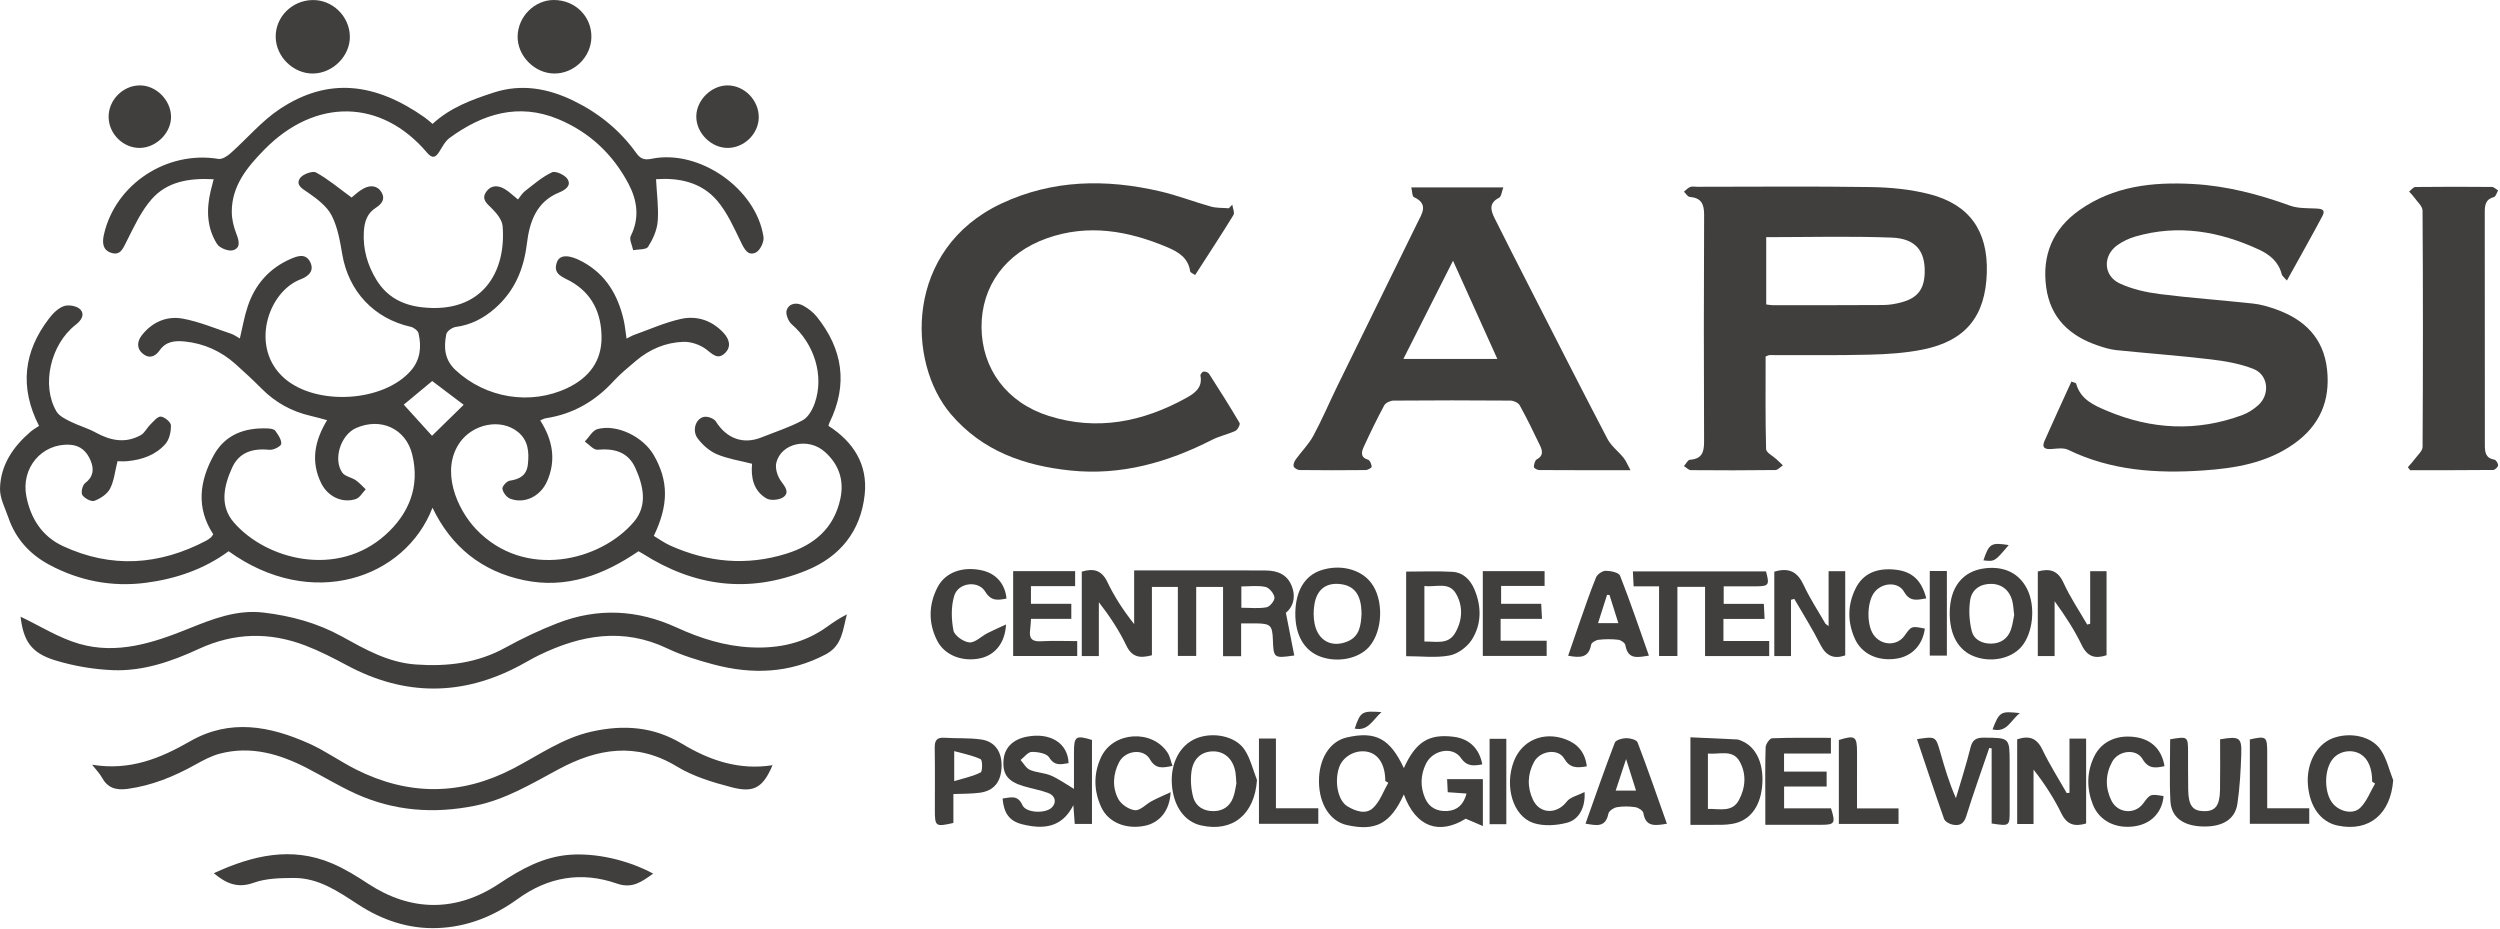 <svg width="646" height="240" viewBox="0 0 646 240" fill="none" xmlns="http://www.w3.org/2000/svg">
<path fill-rule="evenodd" clip-rule="evenodd" d="M622.197 120.727C622.801 120.021 623.45 119.348 623.995 118.6C624.733 117.588 625.989 116.521 625.995 115.472C626.114 95.124 626.118 74.774 625.987 54.426C625.98 53.289 624.63 52.143 623.854 51.036C623.466 50.483 622.965 50.009 622.514 49.498C623.057 49.088 623.595 48.328 624.143 48.321C630.726 48.239 637.311 48.247 643.893 48.309C644.435 48.314 644.972 48.89 645.51 49.201C645.158 49.797 644.907 50.804 644.438 50.92C642.24 51.464 642.061 53.042 642.062 54.834C642.077 74.884 642.086 94.933 642.087 114.983C642.087 116.787 642.232 118.384 644.534 118.762C644.956 118.832 645.535 119.753 645.502 120.245C645.473 120.687 644.705 121.435 644.257 121.44C637.095 121.516 629.93 121.493 622.767 121.493C622.578 121.238 622.388 120.983 622.197 120.727Z" fill="#403f3d"/>
<path fill-rule="evenodd" clip-rule="evenodd" d="M143.186 18.995C138.098 18.943 133.649 14.394 133.753 9.349C133.858 4.265 138.135 -0.005 143.115 4.38666e-06C148.611 0.006 152.88 4.224 152.815 9.583C152.754 14.739 148.346 19.048 143.186 18.995Z" fill="#403f3d"/>
<path fill-rule="evenodd" clip-rule="evenodd" d="M80.947 18.997C75.847 19.087 71.334 14.719 71.24 9.6C71.144 4.444 75.388 0.139 80.692 0.01C85.856 -0.115 90.279 4.137 90.403 9.345C90.522 14.378 86.088 18.905 80.947 18.997Z" fill="#403f3d"/>
<path fill-rule="evenodd" clip-rule="evenodd" d="M36.112 22.067C40.298 22.039 44.087 25.78 44.197 30.05C44.304 34.205 40.51 38.106 36.248 38.222C31.951 38.339 28.177 34.712 28.069 30.36C27.959 25.937 31.681 22.097 36.112 22.067Z" fill="#403f3d"/>
<path fill-rule="evenodd" clip-rule="evenodd" d="M188.026 22.068C192.401 22.088 196.133 25.952 196.06 30.384C195.991 34.551 192.372 38.141 188.157 38.223C183.815 38.307 179.86 34.376 179.921 30.036C179.98 25.839 183.835 22.048 188.026 22.068Z" fill="#403f3d"/>
<path fill-rule="evenodd" clip-rule="evenodd" d="M55.208 46.314C48.959 45.983 43.21 46.865 39.158 51.504C36.416 54.643 34.598 58.649 32.687 62.429C31.756 64.271 31.077 66.131 28.676 65.312C26.448 64.552 26.403 62.58 26.865 60.557C29.836 47.549 43.123 38.855 56.455 41.062C57.388 41.217 58.704 40.371 59.53 39.639C63.831 35.825 67.612 31.262 72.35 28.134C84.826 19.897 96.877 21.362 109.643 30.277C110.368 30.783 111.021 31.392 111.78 32.011C116.345 27.79 121.948 25.732 127.654 23.893C134.828 21.582 141.651 22.842 148.243 26.057C154.728 29.219 160.193 33.656 164.4 39.527C165.491 41.05 166.493 41.414 168.359 41.028C180.686 38.484 195.438 48.748 197.29 61.244C197.477 62.504 196.413 64.703 195.326 65.236C193.312 66.223 192.388 64.456 191.504 62.65C189.683 58.932 187.972 54.988 185.338 51.881C181.201 47.002 175.342 45.902 169.52 46.304C169.714 50.166 170.228 53.721 169.948 57.211C169.766 59.476 168.706 61.826 167.467 63.774C166.965 64.564 164.939 64.385 163.607 64.647C163.367 63.41 162.539 61.878 162.986 60.985C165.33 56.304 164.662 51.774 162.406 47.495C158.366 39.832 152.282 34.125 144.27 30.793C133.99 26.517 124.735 29.397 116.204 35.618C115.052 36.458 114.315 37.925 113.523 39.188C112.53 40.771 111.693 41.038 110.355 39.457C98.563 25.53 81.487 25.19 68.263 38.707C63.906 43.162 59.884 47.98 59.892 54.718C59.894 56.631 60.372 58.639 61.078 60.428C61.787 62.226 62.241 64.07 60.212 64.663C59.05 65.002 56.76 64.107 56.093 63.059C53.452 58.908 53.311 54.235 54.396 49.508C54.612 48.561 54.873 47.624 55.208 46.314Z" fill="#403f3d"/>
<path fill-rule="evenodd" clip-rule="evenodd" d="M55.097 138.048C50.62 131.197 51.548 124.293 55.234 117.625C58.2 112.258 63.272 110.458 69.177 110.708C69.85 110.737 70.797 110.855 71.118 111.295C71.859 112.312 72.76 113.588 72.671 114.686C72.623 115.306 70.689 116.324 69.698 116.225C65.4 115.795 61.813 116.78 59.953 120.907C57.828 125.619 56.7 130.723 60.459 135.037C68.825 144.634 87.099 149.398 99.578 138.225C105.717 132.728 108.525 125.724 106.528 117.48C104.886 110.702 98.326 107.787 91.969 110.623C88.062 112.365 86.011 118.654 88.45 122.129C89.136 123.109 90.825 123.336 91.928 124.091C92.879 124.74 93.65 125.649 94.501 126.442C93.662 127.304 92.969 128.611 91.956 128.947C88.43 130.115 84.688 128.32 82.984 124.828C80.275 119.278 81.24 113.985 84.522 108.571C83.04 108.179 81.674 107.779 80.291 107.462C75.398 106.338 71.188 104.032 67.636 100.458C65.457 98.264 63.187 96.154 60.879 94.093C57.121 90.739 52.724 88.739 47.694 88.239C45.23 87.994 42.894 88.194 41.282 90.498C40.15 92.116 38.611 92.778 36.947 91.44C35.233 90.062 35.416 88.207 36.651 86.628C39.33 83.201 43.108 81.578 47.236 82.338C51.483 83.119 55.559 84.853 59.688 86.23C60.502 86.501 61.225 87.047 61.977 87.459C62.67 84.57 63.129 81.81 64.004 79.191C65.9 73.525 69.556 69.327 75.1 66.908C76.904 66.121 78.944 65.419 80.106 67.62C81.371 70.014 79.647 71.425 77.659 72.183C69.2 75.41 64.46 89.868 73.501 97.762C81.709 104.927 99.115 103.968 106.22 95.72C108.626 92.926 108.947 89.562 108.147 86.125C107.985 85.431 106.92 84.622 106.142 84.448C96.645 82.326 90.061 75.282 88.436 65.697C87.856 62.283 87.251 58.696 85.698 55.681C84.475 53.304 81.969 51.413 79.677 49.821C78.156 48.764 76.364 47.891 77.49 46.086C78.138 45.046 80.755 44.072 81.665 44.569C84.817 46.296 87.611 48.679 90.858 51.044C91.444 50.586 92.564 49.459 93.903 48.732C95.636 47.79 97.529 47.85 98.621 49.742C99.614 51.464 98.618 52.734 97.097 53.704C94.874 55.122 94.18 57.245 94.019 59.824C93.737 64.412 94.981 68.59 97.309 72.369C99.968 76.684 103.965 78.85 109.16 79.417C124.63 81.103 130.857 70.26 129.874 58.432C129.739 56.804 128.309 55.057 127.041 53.81C125.725 52.517 124.355 51.461 125.621 49.591C126.841 47.787 128.684 47.825 130.401 48.839C131.582 49.537 132.584 50.537 133.848 51.548C134.427 50.836 134.913 49.956 135.643 49.391C137.902 47.647 140.104 45.699 142.648 44.522C143.577 44.093 146.036 45.232 146.677 46.317C147.676 48.007 146.093 49.073 144.442 49.75C138.553 52.165 136.824 57.387 136.145 62.974C135.339 69.602 132.957 75.264 127.864 79.712C124.925 82.279 121.658 83.962 117.738 84.49C116.832 84.613 115.474 85.583 115.321 86.36C114.652 89.749 114.825 92.94 117.718 95.631C125.5 102.873 137.067 104.824 146.662 100.237C152.181 97.599 155.497 93.33 155.44 87.091C155.384 80.93 153.028 75.82 147.398 72.667C145.435 71.567 142.769 70.899 143.907 67.755C144.64 65.728 147.052 65.757 150.485 67.609C156.562 70.888 159.694 76.248 161.173 82.756C161.503 84.206 161.63 85.701 161.897 87.492C162.648 87.125 163.276 86.742 163.955 86.5C167.965 85.076 171.9 83.289 176.028 82.394C180.103 81.511 183.975 82.81 186.934 85.979C188.445 87.598 189.085 89.604 187.282 91.293C185.423 93.036 184.129 91.51 182.489 90.272C180.905 89.078 178.566 88.266 176.593 88.33C172.014 88.48 167.847 90.246 164.313 93.253C162.338 94.934 160.298 96.579 158.553 98.483C153.788 103.685 148.062 107.007 141.057 108.071C140.59 108.142 140.153 108.409 139.594 108.628C142.795 113.655 143.79 118.862 141.366 124.368C139.632 128.306 135.461 130.301 131.788 128.841C130.892 128.485 129.966 127.248 129.824 126.299C129.731 125.679 130.947 124.322 131.71 124.212C134.297 123.836 136.074 122.825 136.394 120.065C136.763 116.881 136.542 113.797 133.817 111.603C129.33 107.989 122.183 109.597 118.855 114.289C113.756 121.478 118.009 131.477 123.034 136.757C135.507 149.862 155.195 145.025 163.83 134.801C167.396 130.577 166.254 125.509 164.159 120.893C162.284 116.761 158.712 115.826 154.408 116.206C153.38 116.297 152.215 114.843 151.113 114.1C152.198 112.985 153.108 111.217 154.399 110.871C159.443 109.522 166.211 112.855 168.945 117.621C172.76 124.269 172.817 130.411 168.943 138.48C170.324 139.301 171.677 140.29 173.173 140.962C182.923 145.344 192.955 146.279 203.229 143.061C210.369 140.825 215.508 136.54 217.153 128.86C218.194 124.004 216.705 119.915 213.092 116.72C208.821 112.942 201.804 114.54 200.594 119.594C200.251 121.025 200.896 123.091 201.815 124.323C202.886 125.76 204.01 127.202 202.522 128.386C201.509 129.193 199.146 129.44 198.055 128.799C194.692 126.825 193.992 123.378 194.337 119.842C191.26 119.049 188.105 118.579 185.256 117.38C183.348 116.577 181.552 114.981 180.29 113.301C178.713 111.203 179.818 108.018 182.019 107.707C182.96 107.573 184.512 108.159 184.988 108.918C187.753 113.323 192.03 114.925 196.758 113.027C200.339 111.589 204.062 110.412 207.431 108.584C208.874 107.8 209.971 105.794 210.554 104.111C213.012 97.018 210.376 88.793 204.579 83.793C203.69 83.026 202.93 81.082 203.287 80.118C203.969 78.277 205.937 78.08 207.601 79.01C208.875 79.723 210.126 80.679 211.035 81.81C217.791 90.217 219.173 99.33 214.357 109.169C214.234 109.42 214.176 109.704 214.067 110.033C220.571 114.206 224.283 120.077 223.433 127.832C222.402 137.233 217.122 143.862 208.327 147.425C193.505 153.431 179.431 151.572 166.074 143.063C165.744 142.853 165.395 142.674 164.986 142.441C156.019 148.564 146.361 152.231 135.369 149.919C124.467 147.626 116.587 141.271 111.757 131.196C104.687 149.526 80.519 157.898 59.075 142.435C52.754 147.094 45.419 149.593 37.645 150.599C28.904 151.729 20.518 150.102 12.736 145.934C7.73 143.252 4.052 139.25 2.181 133.79C1.329 131.304 -0.052 128.749 0.002 126.251C0.136 120.172 3.383 115.423 7.917 111.539C8.585 110.967 9.373 110.535 10.085 110.051C5.013 100.114 6.054 90.863 12.725 82.227C13.729 80.927 15.095 79.567 16.573 79.078C17.782 78.679 19.904 79.071 20.733 79.949C22.003 81.294 21.035 82.765 19.559 83.916C13.011 89.021 10.617 99.622 14.6 106.332C15.294 107.503 16.869 108.271 18.184 108.929C20.305 109.99 22.649 110.621 24.718 111.762C28.553 113.875 32.41 114.643 36.379 112.432C37.386 111.871 37.956 110.57 38.833 109.717C39.672 108.899 40.708 107.573 41.553 107.648C42.536 107.735 44.15 109.084 44.169 109.917C44.209 111.533 43.766 113.56 42.737 114.725C40.206 117.595 36.673 118.822 32.879 119.165C31.905 119.253 30.919 119.179 30.364 119.179C29.698 121.813 29.482 124.269 28.427 126.287C27.694 127.689 25.938 128.833 24.384 129.414C23.593 129.711 21.843 128.777 21.276 127.909C20.86 127.274 21.302 125.37 21.985 124.849C24.168 123.185 24.34 121.229 23.413 119.014C22.436 116.673 20.794 115.071 18.04 114.921C10.81 114.525 5.351 120.925 6.817 128.297C7.947 133.977 10.847 138.578 16.215 141.084C28.78 146.948 41.176 146.081 53.322 139.692C53.76 139.463 54.151 139.141 54.541 138.832C54.691 138.716 54.773 138.515 55.097 138.048ZM104.335 104.563C106.982 107.48 109.507 110.262 111.634 112.606C114.301 109.999 117.112 107.249 119.818 104.603C117.201 102.627 114.347 100.472 111.683 98.459C109.162 100.553 106.595 102.686 104.335 104.563Z" fill="#403f3d"/>
<path fill-rule="evenodd" clip-rule="evenodd" d="M318.42 52.884C318.542 53.792 319.09 54.96 318.719 55.565C315.545 60.743 312.205 65.818 308.825 71.063C308.259 70.661 307.582 70.431 307.538 70.112C307.049 66.626 304.482 65.09 301.672 63.903C291.555 59.634 281.217 57.78 270.502 61.576C259.831 65.358 253.568 73.94 253.629 84.545C253.691 95.282 260.138 104.038 270.975 107.467C283.437 111.411 295.243 109.038 306.433 102.88C308.552 101.714 310.834 100.244 310.192 97.052C310.131 96.751 310.676 96.055 310.998 96.017C311.452 95.963 312.178 96.209 312.41 96.57C315.108 100.768 317.779 104.986 320.305 109.288C320.523 109.661 319.838 111.042 319.269 111.311C317.32 112.231 315.133 112.663 313.219 113.638C301.695 119.512 289.655 122.941 276.587 121.576C264.622 120.326 253.854 116.559 245.725 107.037C234.245 93.591 233.769 64.328 258.773 52.592C272.007 46.381 285.803 46.202 299.766 49.44C304.22 50.473 308.519 52.159 312.933 53.385C314.389 53.79 315.987 53.689 317.519 53.819C317.818 53.506 318.119 53.195 318.42 52.884Z" fill="#403f3d"/>
<path fill-rule="evenodd" clip-rule="evenodd" d="M590.934 72.494C590.175 71.603 589.701 71.293 589.603 70.891C588.816 67.667 586.512 65.79 583.731 64.502C573.47 59.751 562.854 57.901 551.753 61.126C550.156 61.59 548.566 62.344 547.201 63.293C543.305 66.003 543.452 71.269 547.763 73.256C550.951 74.726 554.567 75.541 558.076 75.987C566.088 77.007 574.157 77.565 582.189 78.44C584.15 78.653 586.108 79.222 587.979 79.88C595.43 82.501 600.435 87.293 601.319 95.524C602.182 103.559 599.422 109.965 592.75 114.686C585.679 119.69 577.535 121.003 569.223 121.572C557.244 122.391 545.48 121.61 534.405 116.227C533.232 115.657 531.583 115.91 530.173 116.021C528.473 116.155 527.5 115.75 528.303 113.928C530.551 108.83 532.897 103.777 535.253 98.597C535.822 98.838 536.415 98.915 536.477 99.139C537.613 103.233 541.047 104.723 544.458 106.16C555.979 111.015 567.668 111.617 579.464 107.231C580.923 106.689 582.329 105.767 583.499 104.728C586.654 101.925 586.162 96.846 582.268 95.323C578.806 93.969 574.993 93.304 571.273 92.863C563.153 91.899 554.99 91.308 546.854 90.472C545.285 90.311 543.726 89.832 542.219 89.328C534.828 86.856 529.797 82.194 528.724 74.145C527.621 65.885 530.48 59.16 537.258 54.35C546.099 48.076 556.244 46.968 566.708 47.547C575.353 48.025 583.616 50.194 591.736 53.133C593.775 53.871 596.147 53.781 598.374 53.873C599.817 53.933 601.03 54.102 600.107 55.833C597.213 61.269 594.18 66.627 590.934 72.494Z" fill="#403f3d"/>
<path fill-rule="evenodd" clip-rule="evenodd" d="M456.237 92.102C456.237 100.142 456.15 108.105 456.359 116.061C456.381 116.948 458.09 117.79 459.016 118.654C459.579 119.181 460.138 119.711 460.699 120.24C460.053 120.664 459.412 121.448 458.76 121.457C451.477 121.551 444.192 121.551 436.907 121.484C436.313 121.478 435.724 120.794 435.134 120.425C435.65 119.857 436.135 118.836 436.688 118.798C439.736 118.589 440.345 116.891 440.334 114.162C440.255 94.602 440.251 75.041 440.343 55.48C440.357 52.678 439.564 51.118 436.618 50.881C436.09 50.838 435.624 50.004 435.13 49.535C435.661 49.113 436.137 48.552 436.74 48.31C437.257 48.104 437.921 48.264 438.519 48.264C453.489 48.261 468.461 48.111 483.427 48.337C488.467 48.414 493.628 48.914 498.497 50.152C508.911 52.801 513.691 59.671 513.397 70.366C513.086 81.644 507.989 88.058 496.924 90.31C492.368 91.237 487.638 91.533 482.975 91.649C474.398 91.864 465.811 91.732 457.229 91.756C457.044 91.759 456.859 91.882 456.237 92.102ZM456.392 61.283C456.392 67.121 456.392 72.827 456.392 78.669C457.03 78.747 457.502 78.855 457.976 78.855C467.538 78.86 477.099 78.885 486.66 78.817C488.233 78.805 489.843 78.526 491.367 78.114C495.555 76.984 497.261 74.678 497.346 70.333C497.454 64.809 494.969 61.632 488.82 61.396C478.099 60.987 467.353 61.283 456.392 61.283Z" fill="#403f3d"/>
<path fill-rule="evenodd" clip-rule="evenodd" d="M364.678 48.421C372.662 48.421 380.216 48.421 388.462 48.421C388.048 49.499 387.956 50.809 387.358 51.109C384.628 52.477 385.226 54.42 386.214 56.406C389.149 62.3 392.146 68.163 395.141 74.026C401.859 87.177 408.536 100.349 415.379 113.434C416.34 115.272 418.195 116.628 419.533 118.291C420.15 119.06 420.517 120.03 421.321 121.498C412.842 121.498 405.269 121.513 397.698 121.462C397.219 121.459 396.331 120.921 396.346 120.677C396.39 119.986 396.617 118.964 397.107 118.706C398.878 117.774 398.576 116.459 397.949 115.147C396.272 111.639 394.57 108.137 392.693 104.735C392.328 104.073 391.129 103.522 390.309 103.515C380.224 103.433 370.138 103.433 360.053 103.517C359.24 103.524 358.044 104.088 357.687 104.75C355.794 108.258 354.054 111.853 352.39 115.477C351.799 116.763 351.446 118.177 353.525 118.802C353.999 118.945 354.4 119.968 354.44 120.61C354.457 120.875 353.433 121.459 352.878 121.464C347.188 121.527 341.495 121.527 335.805 121.457C335.268 121.451 334.428 120.955 334.288 120.51C334.13 120.007 334.465 119.206 334.825 118.707C336.308 116.652 338.172 114.818 339.361 112.615C341.633 108.407 343.503 103.983 345.606 99.68C352.471 85.644 359.363 71.621 366.251 57.597C367.44 55.175 369.235 52.738 365.343 50.926C364.888 50.715 364.926 49.438 364.678 48.421ZM386.913 92.747C383.079 84.253 379.381 76.06 375.459 67.371C371.043 76.108 366.923 84.262 362.634 92.747C370.882 92.747 378.681 92.747 386.913 92.747Z" fill="#403f3d"/>
<path fill-rule="evenodd" clip-rule="evenodd" d="M519.047 140.846C515.436 145.131 515.436 145.131 512.512 144.799C513.985 140.445 514.498 140.119 519.047 140.846Z" fill="#403f3d"/>
<path fill-rule="evenodd" clip-rule="evenodd" d="M334.711 158.456C334.763 152.771 337.098 148.812 341.232 147.401C346.183 145.71 351.576 147.03 354.301 150.6C357.6 154.919 357.361 162.991 353.813 167.095C351.097 170.236 345.554 171.338 341.073 169.628C336.949 168.055 334.661 164.037 334.711 158.456ZM351.821 158.605C351.789 158.047 351.788 157.347 351.7 156.659C351.223 152.911 349.277 151.048 345.698 150.879C342.424 150.724 340.243 152.508 339.645 156.178C339.379 157.808 339.371 159.574 339.697 161.188C340.586 165.589 344.134 167.462 348.245 165.731C351.297 164.445 351.673 161.615 351.821 158.605Z" fill="#403f3d"/>
<path fill-rule="evenodd" clip-rule="evenodd" d="M503.808 158.398C503.832 151.689 507.175 147.497 513.028 146.834C517.959 146.276 521.75 148.152 523.788 152.161C526.066 156.64 525.366 163.657 522.293 167.162C519.59 170.244 514.453 171.276 510.12 169.609C506.031 168.037 503.787 164.051 503.808 158.398ZM520.462 158.958C520.3 157.599 520.252 156.596 520.052 155.624C519.455 152.731 517.432 150.965 514.705 150.876C511.851 150.782 509.508 152.211 509.077 155.153C508.702 157.716 508.869 160.505 509.487 163.024C510.052 165.326 512.234 166.384 514.646 166.307C517.063 166.23 518.829 164.991 519.626 162.682C520.077 161.379 520.242 159.978 520.462 158.958Z" fill="#403f3d"/>
<path fill-rule="evenodd" clip-rule="evenodd" d="M260.085 154.665C257.913 155.088 256.126 155.433 254.581 152.873C252.789 149.902 247.616 150.515 246.574 153.946C245.727 156.734 245.812 160.026 246.374 162.922C246.628 164.235 248.979 165.879 250.488 166C251.957 166.116 253.544 164.437 255.121 163.624C256.576 162.874 258.085 162.23 259.957 161.359C259.713 166.167 257.089 169.267 253.344 170.093C248.772 171.104 244.132 169.367 242.198 165.606C239.859 161.053 239.924 156.309 242.237 151.784C244.233 147.881 248.72 146.298 253.655 147.364C257.336 148.159 259.699 150.791 260.085 154.665Z" fill="#403f3d"/>
<path fill-rule="evenodd" clip-rule="evenodd" d="M497.748 154.622C495.377 155.02 493.527 155.57 492.016 152.922C490.421 150.126 486.041 150.526 484.16 153.298C482.42 155.861 482.355 161.326 484.038 163.894C485.979 166.859 490.152 167.052 492.13 164.267C493.925 161.737 493.925 161.737 497.383 162.428C496.818 166.676 494.054 169.594 490.026 170.197C485.246 170.913 481.059 169.007 479.278 165.009C477.355 160.695 477.382 156.262 479.507 152.012C481.413 148.201 484.975 146.656 489.873 147.214C494.083 147.695 496.542 149.918 497.748 154.622Z" fill="#403f3d"/>
<path fill-rule="evenodd" clip-rule="evenodd" d="M458.478 147.726C462.367 146.529 464.541 147.871 466.088 151.221C467.672 154.647 469.779 157.832 471.668 161.117C471.759 161.273 471.966 161.362 472.509 161.792C472.509 156.931 472.509 152.365 472.509 147.597C474.12 147.597 475.353 147.597 476.805 147.597C476.805 154.854 476.805 162.08 476.805 169.36C473.78 170.372 471.845 169.471 470.38 166.566C468.341 162.522 465.907 158.676 463.643 154.747C463.361 154.829 463.08 154.911 462.797 154.992C462.797 159.778 462.797 164.564 462.797 169.519C461.147 169.519 459.908 169.519 458.478 169.519C458.478 162.192 458.478 154.969 458.478 147.726Z" fill="#403f3d"/>
<path fill-rule="evenodd" clip-rule="evenodd" d="M304.357 151.669C301.893 151.669 299.947 151.669 297.654 151.669C297.654 157.665 297.654 163.504 297.654 169.317C294.552 170.155 292.501 169.846 291.048 166.814C289.173 162.904 286.77 159.246 283.942 155.604C283.942 160.196 283.942 164.788 283.942 169.532C282.27 169.532 281.012 169.532 279.53 169.532C279.53 162.19 279.53 154.97 279.53 147.715C282.594 146.785 284.667 147.313 286.147 150.401C287.97 154.204 290.294 157.767 293.064 161.267C293.064 156.76 293.064 152.253 293.064 147.383C298.784 147.383 304.142 147.38 309.502 147.384C315.385 147.388 321.268 147.368 327.15 147.417C330.293 147.443 332.826 148.571 333.918 151.787C334.912 154.716 333.903 157.043 332.27 158.343C333.05 162.309 333.744 165.832 334.44 169.377C329.147 170.133 329.086 170.085 328.91 165.274C328.776 161.615 328.306 161.142 324.694 161.087C323.505 161.069 322.314 161.084 320.706 161.084C320.706 163.997 320.706 166.722 320.706 169.561C319.022 169.561 317.759 169.561 316.038 169.561C316.038 163.573 316.038 157.664 316.038 151.663C313.536 151.663 311.494 151.663 309.1 151.663C309.1 157.637 309.1 163.47 309.1 169.496C307.396 169.496 306.044 169.496 304.36 169.496C304.357 163.682 304.357 157.846 304.357 151.669ZM320.765 157.042C323.012 157.042 325.207 157.299 327.286 156.919C328.148 156.762 329.434 155.147 329.322 154.369C329.172 153.334 327.974 151.873 326.994 151.66C325.041 151.234 322.93 151.534 320.765 151.534C320.765 153.536 320.765 155.187 320.765 157.042Z" fill="#403f3d"/>
<path fill-rule="evenodd" clip-rule="evenodd" d="M540.1 161.185C540.1 156.726 540.1 152.268 540.1 147.6C541.604 147.6 542.845 147.6 544.333 147.6C544.333 154.802 544.333 162.01 544.333 169.314C541.414 170.279 539.395 169.756 537.911 166.678C536.019 162.755 533.618 159.079 530.911 155.351C530.911 160.022 530.911 164.695 530.911 169.523C529.265 169.523 528.013 169.523 526.568 169.523C526.568 162.22 526.568 154.996 526.568 147.667C529.606 146.851 531.724 147.329 533.206 150.584C534.915 154.337 537.263 157.798 539.333 161.386C539.59 161.32 539.846 161.253 540.1 161.185Z" fill="#403f3d"/>
<path fill-rule="evenodd" clip-rule="evenodd" d="M426.077 169.409C423.234 169.843 420.647 170.57 419.989 166.682C419.893 166.118 418.836 165.392 418.157 165.313C416.485 165.118 414.76 165.128 413.086 165.318C412.374 165.398 411.242 166.044 411.146 166.583C410.521 170.087 408.227 169.995 405.206 169.439C406.204 166.533 407.14 163.753 408.115 160.989C409.508 157.043 410.835 153.068 412.418 149.199C412.751 148.385 414.07 147.491 414.933 147.492C416.208 147.496 418.304 147.945 418.625 148.764C421.274 155.514 423.595 162.392 426.077 169.409ZM415.892 153.742C415.683 153.731 415.474 153.721 415.264 153.71C414.501 156.103 413.738 158.498 412.934 161.017C414.851 161.017 416.396 161.017 418.179 161.017C417.37 158.441 416.632 156.092 415.892 153.742Z" fill="#403f3d"/>
<path fill-rule="evenodd" clip-rule="evenodd" d="M498.65 147.551C500.181 147.551 501.52 147.551 503.073 147.551C503.073 154.862 503.073 161.998 503.073 169.414C501.627 169.414 500.219 169.414 498.65 169.414C498.65 162.142 498.65 154.92 498.65 147.551Z" fill="#403f3d"/>
<path fill-rule="evenodd" clip-rule="evenodd" d="M266.415 159.91C266.314 161.201 266.292 161.982 266.185 162.751C265.885 164.895 266.604 165.845 268.945 165.705C272.004 165.522 275.082 165.66 278.351 165.66C278.351 167.071 278.351 168.194 278.351 169.508C272.862 169.508 267.435 169.508 261.798 169.508C261.798 162.184 261.798 154.975 261.798 147.575C267.16 147.575 272.386 147.575 277.812 147.575C277.812 148.808 277.812 149.945 277.812 151.463C274.037 151.463 270.307 151.463 266.395 151.463C266.395 153.088 266.395 154.337 266.395 156.025C269.833 156.025 273.252 156.025 276.827 156.025C276.827 157.507 276.827 158.554 276.827 159.911C273.419 159.91 270.074 159.91 266.415 159.91Z" fill="#403f3d"/>
<path fill-rule="evenodd" clip-rule="evenodd" d="M387.759 159.911C387.759 162.118 387.759 163.689 387.759 165.567C391.731 165.567 395.582 165.567 399.658 165.567C399.658 167 399.658 168.13 399.658 169.491C394.229 169.491 388.805 169.491 383.156 169.491C383.156 162.213 383.156 155.004 383.156 147.583C388.474 147.583 393.699 147.583 399.124 147.583C399.124 148.791 399.124 149.939 399.124 151.41C395.41 151.41 391.769 151.41 387.887 151.41C387.887 153.048 387.887 154.374 387.887 156.03C391.243 156.03 394.594 156.03 398.249 156.03C398.319 157.38 398.372 158.422 398.449 159.912C394.865 159.911 391.442 159.911 387.759 159.911Z" fill="#403f3d"/>
<path fill-rule="evenodd" clip-rule="evenodd" d="M363.349 169.557C363.349 162.051 363.349 154.923 363.349 147.701C367.44 147.701 371.381 147.53 375.299 147.759C378.135 147.924 379.987 149.863 381.038 152.401C382.858 156.793 382.845 161.331 380.316 165.302C379.125 167.174 376.703 168.973 374.568 169.376C371.03 170.044 367.273 169.557 363.349 169.557ZM368.063 151.433C368.063 156.462 368.063 160.99 368.063 165.774C371.04 165.708 374.189 166.664 375.996 163.586C377.92 160.308 378.122 156.596 376.184 153.332C374.362 150.261 371.033 151.781 368.063 151.433Z" fill="#403f3d"/>
<path fill-rule="evenodd" clip-rule="evenodd" d="M428.703 151.516C426.247 151.516 424.373 151.516 422.128 151.516C422.063 150.193 422.006 149.063 421.936 147.644C433.534 147.644 444.93 147.644 456.334 147.644C457.287 151.185 457.087 151.489 453.698 151.507C451.015 151.521 448.333 151.51 445.402 151.51C445.402 153.046 445.402 154.372 445.402 156.033C448.766 156.033 452.123 156.033 455.777 156.033C455.844 157.391 455.897 158.436 455.971 159.924C452.367 159.924 448.943 159.924 445.337 159.924C445.337 161.994 445.337 163.636 445.337 165.634C449.268 165.634 453.117 165.634 457.162 165.634C457.162 167.107 457.162 168.229 457.162 169.528C451.674 169.528 446.321 169.528 440.585 169.528C440.585 163.559 440.585 157.631 440.585 151.654C438.061 151.654 435.924 151.654 433.44 151.654C433.44 157.655 433.44 163.496 433.44 169.515C431.751 169.515 430.404 169.515 428.702 169.515C428.703 163.593 428.703 157.755 428.703 151.516Z" fill="#403f3d"/>
<path fill-rule="evenodd" clip-rule="evenodd" d="M5.317 159.355C10.271 161.703 15.14 164.82 20.465 166.359C30.25 169.185 39.59 166.137 48.682 162.464C54.901 159.953 61.16 157.47 68.073 158.287C75.162 159.125 81.984 160.961 88.278 164.433C94.317 167.763 100.267 171.186 107.413 171.702C115.549 172.288 123.285 171.381 130.581 167.356C134.931 164.958 139.46 162.808 144.09 161.015C154.465 156.998 164.705 157.498 174.894 162.171C180.969 164.958 187.354 166.979 194.169 167.285C201.277 167.606 207.849 166.184 213.697 161.969C215.301 160.814 216.939 159.703 218.843 158.759C217.763 162.595 217.739 166.776 213.38 169.08C204.004 174.035 194.268 174.342 184.301 171.672C180.267 170.591 176.199 169.352 172.446 167.56C161.029 162.11 150.132 164.039 139.348 169.27C137.643 170.097 136.012 171.075 134.338 171.967C119.467 179.9 104.617 179.915 89.727 171.96C86.215 170.083 82.647 168.238 78.938 166.815C69.666 163.259 60.531 163.441 51.343 167.691C44.358 170.922 36.953 173.483 29.134 173.168C24.125 172.966 19.012 172.087 14.22 170.619C8.005 168.717 6.037 165.542 5.317 159.355Z" fill="#403f3d"/>
<path fill-rule="evenodd" clip-rule="evenodd" d="M356.981 184.009C354.673 186.049 353.558 188.978 350.057 188.267C351.554 183.873 351.891 183.645 356.981 184.009Z" fill="#403f3d"/>
<path fill-rule="evenodd" clip-rule="evenodd" d="M514.869 188.477C516.64 183.909 516.942 183.708 521.931 184.271C519.505 186.155 518.608 189.394 514.869 188.477Z" fill="#403f3d"/>
<path fill-rule="evenodd" clip-rule="evenodd" d="M23.805 197.604C33.589 199.219 41.466 195.938 49.139 191.538C59.437 185.631 69.774 187.611 79.869 192.132C84.038 193.999 87.818 196.717 91.908 198.785C105.503 205.663 119.121 205.628 132.663 198.564C139.268 195.12 145.352 190.724 152.876 189.045C161.158 187.197 168.865 187.748 176.23 192.185C183.387 196.497 191.019 199.099 199.628 197.726C197.169 203.448 194.901 204.957 189.101 203.441C184.229 202.168 179.183 200.666 174.934 198.08C164.371 191.652 154.321 193.402 144.297 198.794C137.356 202.526 130.629 206.603 122.74 208.2C112.157 210.344 101.879 209.588 92.022 205.143C87.668 203.179 83.567 200.664 79.315 198.469C72.234 194.814 64.84 192.656 56.849 194.733C54.577 195.324 52.415 196.504 50.339 197.657C44.888 200.687 39.24 202.985 32.986 203.843C29.927 204.262 27.795 203.608 26.3 200.859C25.758 199.857 24.909 199.022 23.805 197.604Z" fill="#403f3d"/>
<path fill-rule="evenodd" clip-rule="evenodd" d="M362.752 205.289C359.276 212.878 355.442 214.87 347.982 213.183C343.696 212.213 340.872 207.802 340.821 201.998C340.769 196.07 343.601 191.561 348.01 190.554C355.474 188.848 359.184 190.84 362.755 198.472C365.822 191.708 369.176 189.589 375.575 190.375C379.608 190.871 382.247 193.345 383.025 197.513C380.868 197.892 379.13 198.193 377.472 195.824C375.358 192.803 370.277 193.755 368.502 197.289C367.046 200.187 366.952 203.278 368.244 206.266C369.318 208.751 371.451 209.753 374.076 209.553C376.648 209.357 378.189 207.881 378.96 205.054C377.296 204.936 375.862 204.833 374.095 204.706C374.043 203.651 373.993 202.621 373.931 201.32C377.085 201.32 380.015 201.32 383.175 201.32C383.175 205.106 383.175 208.847 383.175 213.452C381.668 212.806 380.457 212.287 378.739 211.551C371.909 215.784 365.884 213.804 362.752 205.289ZM358.734 202.259C358.477 202.112 358.22 201.964 357.963 201.816C357.941 197.391 356.059 194.566 352.874 194.18C349.949 193.825 346.967 195.602 346.044 198.25C344.734 202.008 345.739 206.903 348.169 208.351C350.321 209.632 352.933 210.558 354.827 208.756C356.593 207.079 357.468 204.463 358.734 202.259Z" fill="#403f3d"/>
<path fill-rule="evenodd" clip-rule="evenodd" d="M324.806 201.561C324.189 210.42 318.52 215.128 310.351 213.288C306.12 212.334 303.294 208.444 302.831 202.934C302.357 197.315 304.845 192.522 309.131 190.789C313.42 189.056 319.254 190.17 321.608 193.739C323.129 196.047 323.77 198.934 324.806 201.561ZM319.478 202.464C319.374 201.078 319.368 200.376 319.26 199.689C318.737 196.307 316.569 194.195 313.617 194.154C310.553 194.112 308.315 195.936 307.863 199.464C307.592 201.57 307.758 203.856 308.301 205.909C308.944 208.342 310.931 209.593 313.517 209.597C315.974 209.601 317.748 208.402 318.617 206.149C319.144 204.781 319.299 203.271 319.478 202.464Z" fill="#403f3d"/>
<path fill-rule="evenodd" clip-rule="evenodd" d="M618.405 201.604C617.749 210.322 612.233 214.99 604.173 213.353C604.075 213.332 603.977 213.315 603.879 213.292C599.629 212.312 596.847 208.461 596.371 202.903C595.9 197.395 598.529 192.388 602.739 190.775C607.167 189.078 612.769 190.165 615.202 193.792C616.738 196.082 617.369 198.979 618.405 201.604ZM613.728 202.46C613.475 202.313 613.222 202.165 612.97 202.017C612.991 198.579 611.949 196.083 609.997 194.891C607.762 193.526 604.627 194.007 602.895 195.984C600.468 198.754 600.467 204.982 602.895 207.744C604.647 209.738 608.047 210.544 609.887 208.737C611.586 207.069 612.48 204.584 613.728 202.46Z" fill="#403f3d"/>
<path fill-rule="evenodd" clip-rule="evenodd" d="M282.167 191.201C282.167 198.544 282.167 205.615 282.167 212.909C280.702 212.909 279.362 212.909 277.715 212.909C277.607 211.437 277.499 209.991 277.357 208.063C274.327 214.042 269.414 214.306 264.141 212.995C260.778 212.158 259.379 210.086 259.068 206.339C261.047 206.115 262.931 205.241 264.197 208.052C265.119 210.1 270.123 210.283 271.771 208.678C273.083 207.401 272.758 205.616 270.855 204.91C268.81 204.15 266.623 203.778 264.523 203.154C260.486 201.953 259.092 200.175 259.296 196.624C259.488 193.27 261.666 191.039 265.428 190.342C271.437 189.229 275.943 192.041 276.121 197.193C274.22 197.469 272.553 198.079 271.085 195.693C270.446 194.654 268.13 194.27 266.589 194.297C265.618 194.314 264.67 195.643 263.712 196.384C264.506 197.261 265.141 198.507 266.13 198.935C267.844 199.675 269.88 199.671 271.591 200.416C273.653 201.313 275.517 202.668 277.513 203.852C277.513 201.108 277.508 197.699 277.516 194.289C277.525 190.258 278.014 189.931 282.167 191.201Z" fill="#403f3d"/>
<path fill-rule="evenodd" clip-rule="evenodd" d="M302.493 204.708C302.267 209.508 299.617 212.596 295.85 213.378C291.033 214.378 286.427 212.562 284.591 208.636C282.588 204.355 282.524 199.871 284.549 195.599C287.68 188.995 297.72 188.392 301.707 194.503C302.317 195.439 302.514 196.645 302.969 197.909C300.406 198.429 298.629 198.801 297.128 196.178C295.489 193.316 290.754 193.878 289.167 196.965C287.589 200.032 287.362 203.444 288.968 206.459C289.715 207.861 291.749 209.23 293.301 209.355C294.675 209.464 296.157 207.77 297.649 206.979C299.098 206.212 300.618 205.58 302.493 204.708Z" fill="#403f3d"/>
<path fill-rule="evenodd" clip-rule="evenodd" d="M410.033 198.022C407.407 198.463 405.645 198.517 404.18 196.001C402.619 193.321 397.982 193.962 396.399 196.878C394.685 200.033 394.596 203.429 396.121 206.663C397.891 210.417 402.346 210.436 404.838 207.142C405.734 205.955 407.687 205.568 409.454 204.663C409.703 208.56 408.074 211.77 404.907 212.599C402.178 213.312 398.886 213.534 396.27 212.674C390.892 210.906 388.698 203.106 391.2 196.666C393.283 191.308 398.841 188.916 404.52 191.025C407.632 192.18 409.58 194.346 410.033 198.022Z" fill="#403f3d"/>
<path fill-rule="evenodd" clip-rule="evenodd" d="M559.067 205.71C558.7 209.867 555.958 212.792 551.778 213.481C546.826 214.297 542.432 212.158 540.758 207.814C539.154 203.65 539.191 199.387 541.207 195.335C543.145 191.443 547.344 189.689 552.166 190.533C556.105 191.222 558.629 193.804 559.31 197.973C557.03 198.47 555.17 198.769 553.606 196.103C552.008 193.378 547.43 193.883 545.809 196.805C544.012 200.044 543.955 203.563 545.583 206.859C547.232 210.198 551.652 210.514 553.772 207.65C555.64 205.127 555.64 205.127 559.067 205.71Z" fill="#403f3d"/>
<path fill-rule="evenodd" clip-rule="evenodd" d="M436.805 190.519C440.909 190.701 444.863 190.862 448.812 191.068C449.289 191.092 449.77 191.323 450.219 191.522C454.04 193.21 455.978 197.851 455.286 203.619C454.668 208.76 451.974 212.089 447.769 212.854C446.89 213.014 445.989 213.115 445.096 213.126C442.418 213.161 439.741 213.14 436.804 213.14C436.805 205.582 436.805 198.295 436.805 190.519ZM441.324 194.718C441.324 199.704 441.324 204.312 441.324 209.019C444.374 208.96 447.581 209.989 449.328 206.755C451.072 203.526 451.322 199.938 449.501 196.725C447.709 193.567 444.376 194.996 441.324 194.718Z" fill="#403f3d"/>
<path fill-rule="evenodd" clip-rule="evenodd" d="M475.16 212.912C475.16 205.514 475.16 198.349 475.16 191.21C479.403 189.903 479.866 190.243 479.856 194.508C479.845 199.183 479.853 203.858 479.853 208.893C483.514 208.893 486.95 208.893 490.582 208.893C490.582 210.394 490.582 211.535 490.582 212.913C485.546 212.912 480.521 212.912 475.16 212.912Z" fill="#403f3d"/>
<path fill-rule="evenodd" clip-rule="evenodd" d="M534.754 204.866C534.754 200.239 534.754 195.613 534.754 190.855C536.361 190.855 537.601 190.855 539.054 190.855C539.054 198.273 539.054 205.498 539.054 212.791C536.102 213.645 534.117 213.158 532.669 210.198C530.73 206.235 528.313 202.507 525.468 198.86C525.468 203.48 525.468 208.1 525.468 212.918C523.919 212.918 522.689 212.918 521.238 212.918C521.238 205.56 521.238 198.329 521.238 191.039C524.254 190.027 526.285 190.637 527.758 193.714C529.604 197.571 531.925 201.201 534.042 204.929C534.278 204.908 534.516 204.886 534.754 204.866Z" fill="#403f3d"/>
<path fill-rule="evenodd" clip-rule="evenodd" d="M596.712 208.854C596.712 210.469 596.712 211.538 596.712 212.877C591.656 212.877 586.642 212.877 581.359 212.877C581.359 205.645 581.359 198.354 581.359 191.068C585.608 190.13 585.849 190.318 585.846 194.48C585.843 199.154 585.846 203.829 585.846 208.853C589.511 208.854 592.941 208.854 596.712 208.854Z" fill="#403f3d"/>
<path fill-rule="evenodd" clip-rule="evenodd" d="M495.345 191C500.187 190.258 500.183 190.259 501.346 194.308C502.486 198.282 503.637 202.253 505.412 206.24C506.683 201.904 508.085 197.6 509.167 193.217C509.679 191.141 510.626 190.598 512.668 190.613C519.29 190.663 519.29 190.579 519.292 197.211C519.293 201.301 519.299 205.39 519.297 209.479C519.294 213.492 519.283 213.498 514.641 212.791C514.641 206.36 514.641 199.868 514.641 193.375C514.434 193.343 514.227 193.311 514.019 193.279C512.013 199.172 509.901 205.031 508.057 210.974C507.418 213.035 506.182 213.433 504.495 213.074C503.69 212.902 502.588 212.275 502.347 211.596C499.957 204.85 497.719 198.053 495.345 191Z" fill="#403f3d"/>
<path fill-rule="evenodd" clip-rule="evenodd" d="M246.357 205.182C246.357 207.836 246.357 210.282 246.357 212.648C241.769 213.699 241.571 213.553 241.568 209.401C241.565 204.021 241.622 198.64 241.531 193.262C241.5 191.379 242.032 190.501 244.055 190.636C247.226 190.847 250.448 190.627 253.575 191.088C257.102 191.608 258.898 194.292 258.811 197.994C258.717 202.006 256.87 204.353 253.138 204.848C250.997 205.134 248.812 205.075 246.357 205.182ZM246.57 194.09C246.57 197.093 246.57 199.022 246.57 201.844C249.184 201.045 251.442 200.597 253.408 199.583C253.907 199.326 253.886 196.416 253.4 196.182C251.398 195.215 249.127 194.809 246.57 194.09Z" fill="#403f3d"/>
<path fill-rule="evenodd" clip-rule="evenodd" d="M560.767 191.028C565.325 190.264 565.37 190.295 565.39 194.28C565.408 197.576 565.373 200.871 565.433 204.166C565.505 208.137 566.577 209.546 569.432 209.605C572.427 209.667 573.588 208.228 573.655 204.074C573.726 199.707 573.671 195.338 573.671 191.039C578.704 190.183 579.296 190.544 579.143 194.978C578.996 199.226 578.766 203.499 578.146 207.697C577.543 211.786 574.195 213.739 569.051 213.558C564.134 213.386 561.063 211.197 560.837 207.029C560.552 201.764 560.767 196.473 560.767 191.028Z" fill="#403f3d"/>
<path fill-rule="evenodd" clip-rule="evenodd" d="M473.107 190.659C473.107 192.22 473.107 193.281 473.107 194.711C469.035 194.711 465.106 194.711 460.998 194.711C460.998 196.407 460.998 197.736 460.998 199.374C464.697 199.374 468.241 199.374 472.003 199.374C472.003 200.718 472.003 201.759 472.003 203.239C468.432 203.239 464.812 203.239 461.01 203.239C461.01 205.307 461.01 206.941 461.01 208.871C465.136 208.871 469.182 208.871 473.134 208.871C474.354 212.768 474.112 213.125 470.471 213.132C465.893 213.139 461.315 213.133 456.16 213.133C456.16 211.118 456.16 209.279 456.16 207.439C456.16 202.655 456.077 197.869 456.239 193.09C456.266 192.262 457.302 190.79 457.917 190.767C462.872 190.575 467.839 190.659 473.107 190.659Z" fill="#403f3d"/>
<path fill-rule="evenodd" clip-rule="evenodd" d="M430.727 212.855C427.62 213.376 425.228 213.712 424.645 210.075C424.546 209.459 423.362 208.695 422.591 208.578C421.031 208.343 419.38 208.311 417.831 208.577C416.992 208.721 415.75 209.541 415.611 210.238C414.886 213.894 412.516 213.317 409.694 212.828C412.235 205.698 414.633 198.762 417.261 191.913C417.528 191.22 419.179 190.754 420.197 190.737C421.208 190.72 422.888 191.151 423.144 191.819C425.767 198.675 428.159 205.619 430.727 212.855ZM417.492 204.298C419.332 204.298 420.859 204.298 422.751 204.298C421.928 201.683 421.19 199.343 420.181 196.137C419.141 199.291 418.403 201.532 417.492 204.298Z" fill="#403f3d"/>
<path fill-rule="evenodd" clip-rule="evenodd" d="M325.314 212.864C325.314 205.489 325.314 198.258 325.314 190.844C326.749 190.844 328.003 190.844 329.698 190.844C329.698 196.717 329.698 202.63 329.698 208.86C333.547 208.86 336.978 208.86 340.65 208.86C340.65 210.31 340.65 211.44 340.65 212.864C335.692 212.864 330.681 212.864 325.314 212.864Z" fill="#403f3d"/>
<path fill-rule="evenodd" clip-rule="evenodd" d="M389.232 212.975C387.661 212.975 386.391 212.975 384.912 212.975C384.912 205.592 384.912 198.373 384.912 190.903C386.294 190.903 387.628 190.903 389.232 190.903C389.232 198.183 389.232 205.477 389.232 212.975Z" fill="#403f3d"/>
<path fill-rule="evenodd" clip-rule="evenodd" d="M55.237 225.642C65.276 221.021 75.289 218.658 85.748 223.077C89.027 224.463 92.121 226.38 95.109 228.344C106.213 235.641 117.907 235.712 129.004 228.327C134.614 224.593 140.39 221.359 147.329 220.865C153.98 220.392 162.147 222.168 168.776 225.742C165.878 227.792 163.453 229.731 159.353 228.299C150.291 225.132 141.665 226.58 133.829 232.254C127.63 236.744 120.783 239.523 113.077 239.809C105.551 240.089 98.74 237.759 92.493 233.688C87.379 230.354 82.297 226.819 75.88 226.866C72.425 226.891 68.754 226.948 65.579 228.096C61.455 229.588 58.514 228.358 55.237 225.642Z" fill="#403f3d"/>
</svg>
